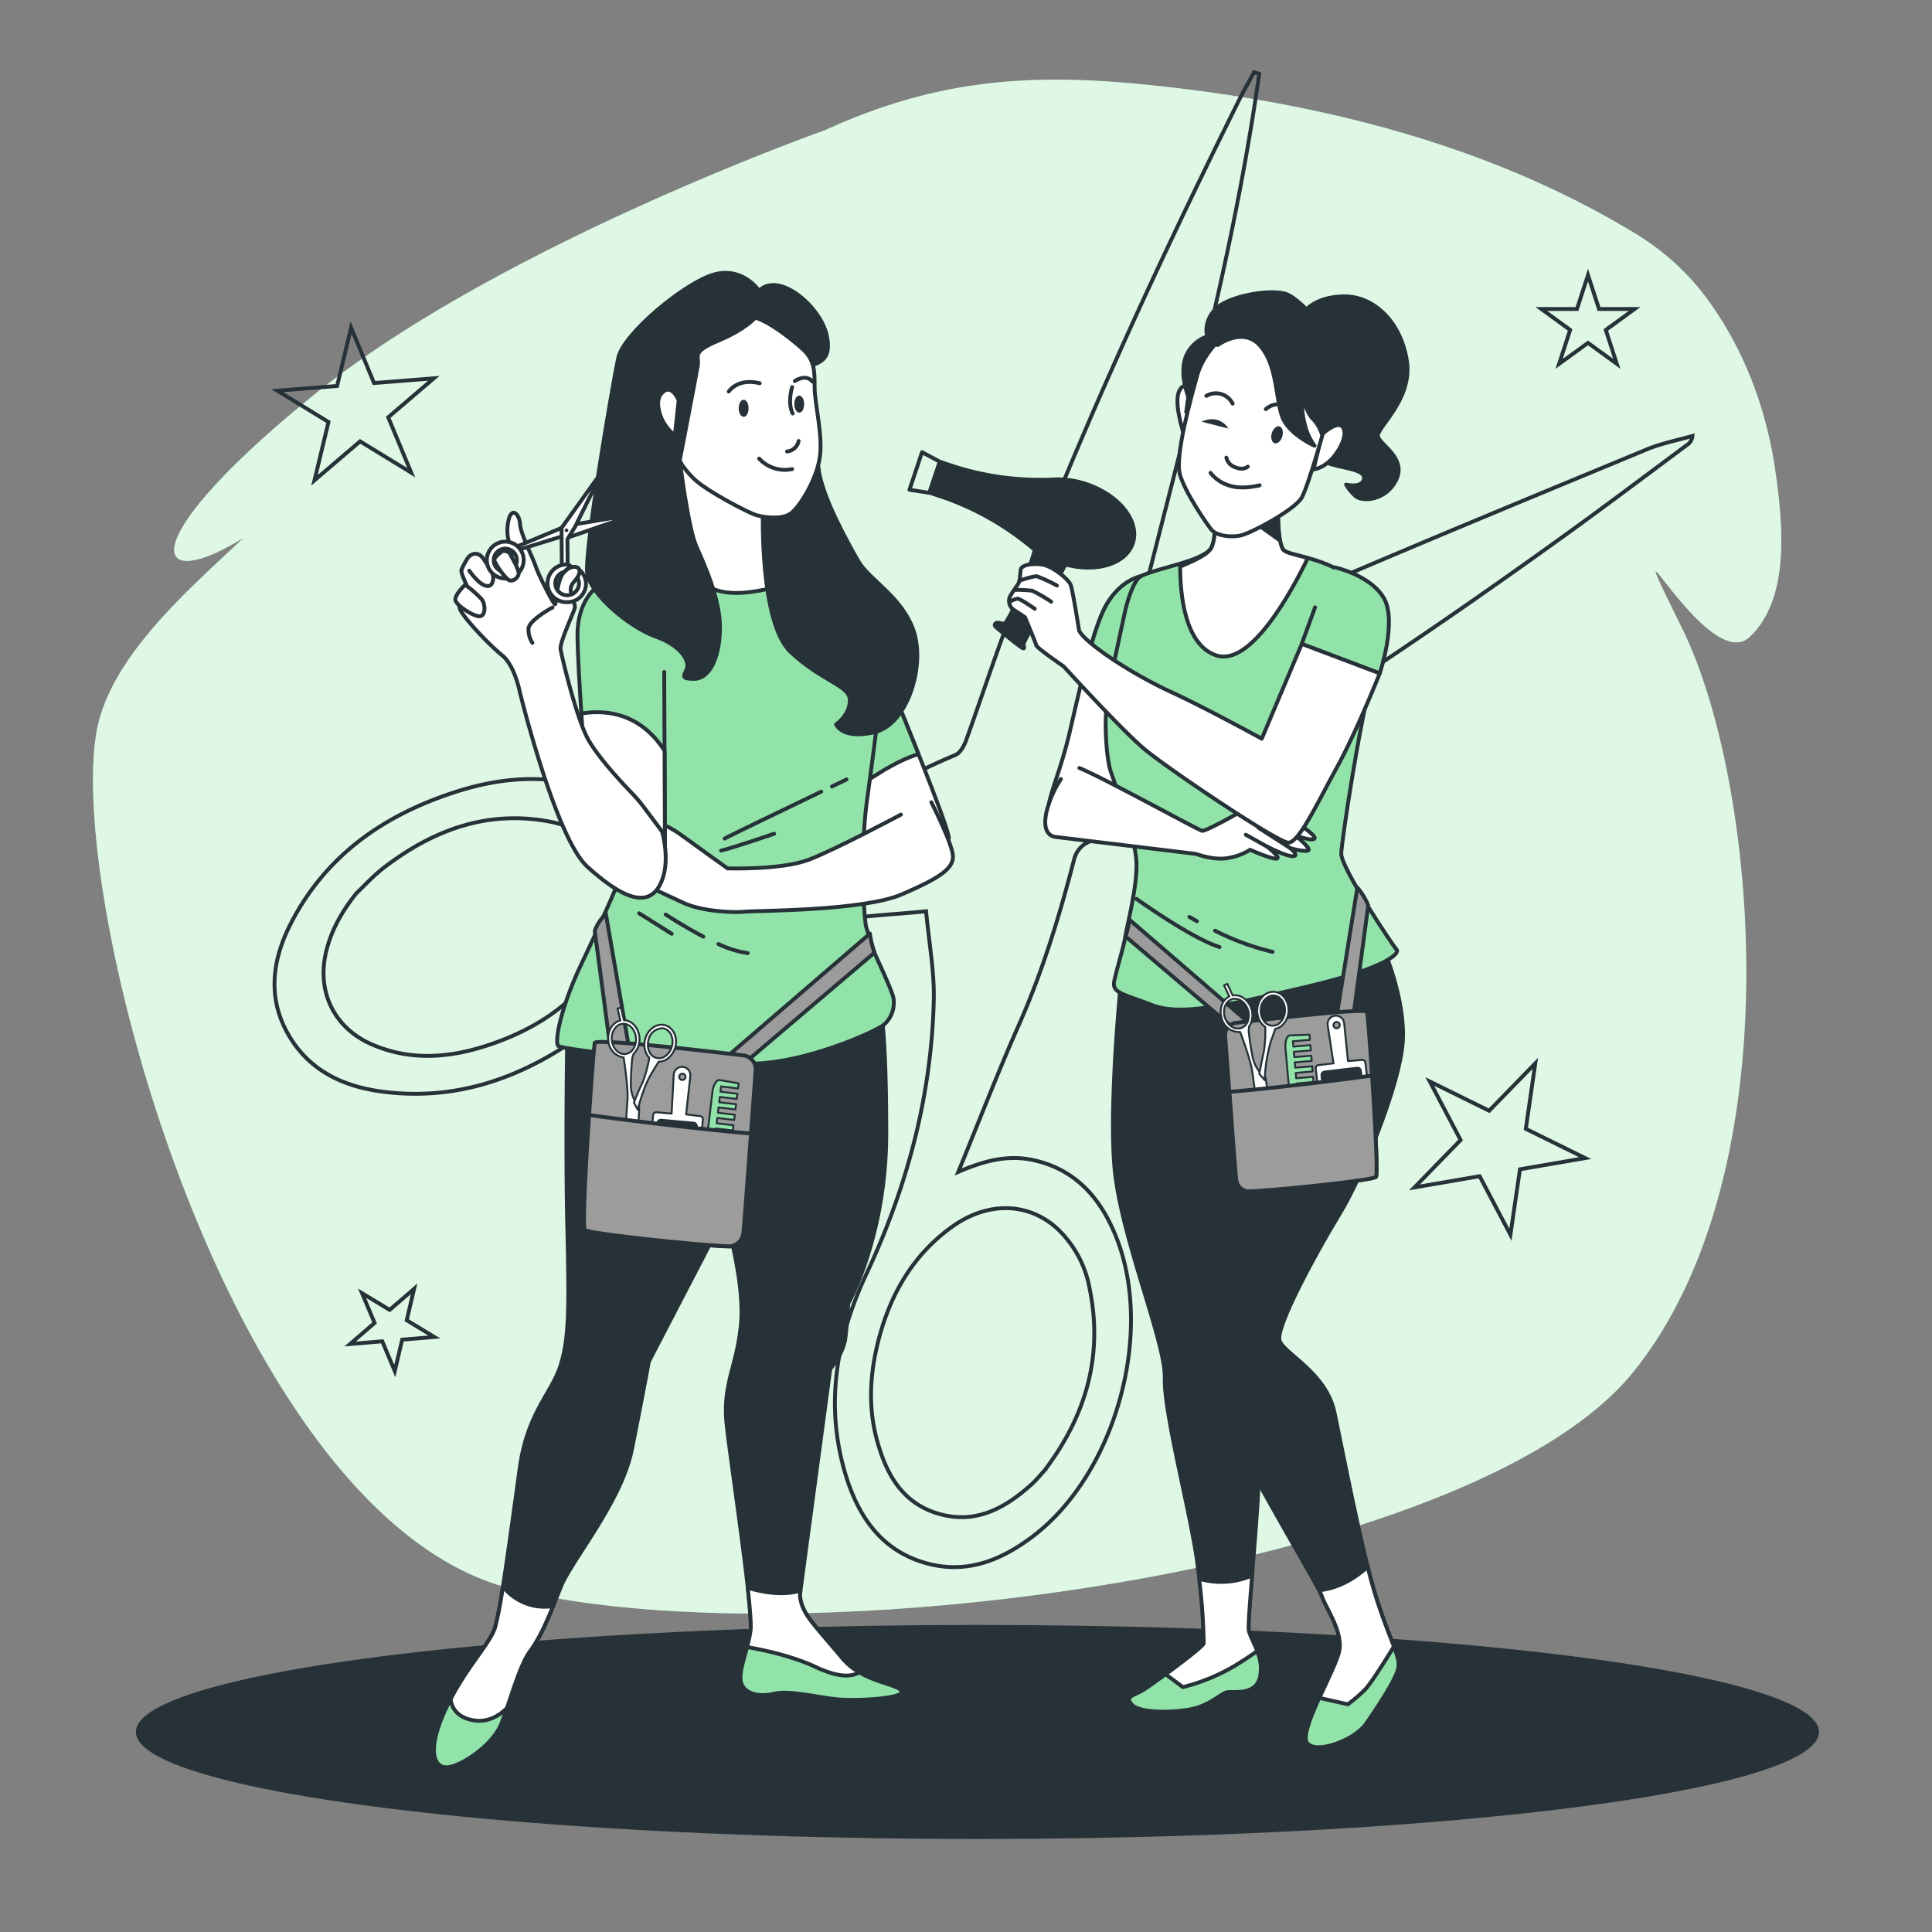 <svg xmlns="http://www.w3.org/2000/svg" viewBox="0 0 500 500"><rect x="0" y="0" width="500" height="500" fill="#808080" stroke="none"/><g id="background-simple"><path d="M452.8,164.85c10.73-10.1,8.5-30,6.63-43.11C457,104.82,450.62,88.45,440,75a65.28,65.28,0,0,0-18-15.28c-38.26-23-83.32-33.78-127.4-38-30.25-2.86-53.6-.56-81.15,12,0,0-84.79,30-132.39,68.63s-41.84,51.73-18,36.8c-13.11,12.49-32.13,28.59-37.29,46.81C14.77,224.67,57.87,392.55,132.48,411.2s248.28-4.5,290.09-56,32.16-153.08,12.87-192.32S441.87,175.14,452.8,164.85Z" style="fill:#92E3A9"></path><path d="M452.8,164.85c10.73-10.1,8.5-30,6.63-43.11C457,104.82,450.62,88.45,440,75a65.28,65.28,0,0,0-18-15.28c-38.26-23-83.32-33.78-127.4-38-30.25-2.86-53.6-.56-81.15,12,0,0-84.79,30-132.39,68.63s-41.84,51.73-18,36.8c-13.11,12.49-32.13,28.59-37.29,46.81C14.77,224.67,57.87,392.55,132.48,411.2s248.28-4.5,290.09-56,32.16-153.08,12.87-192.32S441.87,175.14,452.8,164.85Z" style="fill:#fff;opacity:0.7"></path></g><g id="Floor"><ellipse cx="252.96" cy="448.23" rx="217.8" ry="27.7" style="fill:#263238"></ellipse></g><g id="Stars"><polygon points="90.86 84.8 96.8 99.13 112.27 97.91 100.47 107.99 106.42 122.32 93.19 114.22 81.39 124.3 85.01 109.21 71.78 101.11 87.24 99.89 90.86 84.8" style="fill:none;stroke:#263238;stroke-miterlimit:10"></polygon><polygon points="410.97 71.19 413.82 79.96 423.04 79.96 415.58 85.39 418.43 94.16 410.97 88.74 403.5 94.16 406.35 85.39 398.89 79.96 408.12 79.96 410.97 71.19" style="fill:none;stroke:#263238;stroke-miterlimit:10"></polygon><polygon points="397.33 275.2 394.88 292.14 410.23 299.71 393.36 302.61 390.9 319.55 382.93 304.4 366.06 307.3 378 295.04 370.03 279.89 385.39 287.46 397.33 275.2" style="fill:none;stroke:#263238;stroke-miterlimit:10"></polygon><polygon points="107.17 333.55 105.26 341.68 112.39 346.01 104.08 346.7 102.17 354.83 98.93 347.13 90.61 347.83 96.94 342.37 93.7 334.68 100.84 339 107.17 333.55" style="fill:none;stroke:#263238;stroke-miterlimit:10"></polygon></g><g id="Scissor"><g id="lYMh7b"><path d="M248,303.29c5.43-13.23,10.21-25.69,15.61-37.88,6.15-13.88,10.56-28.27,14.35-42.92a6.85,6.85,0,0,1,2.69-4c43.28-23.72,84.23-51.06,124.22-79.88,10.75-7.74,21.31-15.73,31.95-23.62a3,3,0,0,0,1.18-2.17c-3.93,1.13-8,1.91-11.75,3.46-28,11.6-56.06,23.17-83.92,35.13-16.13,6.93-31.94,14.57-47.9,21.88-1,.47-2.08.88-3.61,1.52,12.57-52,27.68-103,35.06-155.7l-1.33-.42c-1.28,2.37-2.64,4.71-3.84,7.13-22.09,44.44-42.79,89.51-60.14,136-3.7,9.9-7,20-10.59,29.9-.51,1.39-1.5,3.15-2.71,3.66-25,10.44-46.58,26.55-69.34,40.71-1.74,1.08-3.47,2.18-5.72,3.6.26-1.61.4-2.58.57-3.55,2.57-14.32-4.08-26.24-17.7-31.36-12.43-4.67-25-3.79-37.31.21C99.14,211,84,221.6,75,239.52c-4.81,9.64-5.81,19.68.27,29.3,5.6,8.87,14.43,12.59,24.35,13.78,18.76,2.25,35.34-3.67,50.43-14.4C170,254,191.7,243.62,215.67,238.5c7.56-1.62,15.43-1.77,24-2.67.73,7.94,2.12,15.3,2,22.62-.55,25-6.87,48.69-17.46,71.28-7.91,16.89-10.87,34.37-5.18,52.52,3.39,10.8,9.58,19.48,21.3,22.47,10.23,2.61,19-1.08,27-7.14,21.34-16.19,31.49-52.65,21.51-77.5-4-10-10.51-17.54-21.63-19.89C260.72,298.84,254.68,300.4,248,303.29Zm22.57,77c-1.19,1.28-2.28,2.66-3.57,3.83-6.75,6.09-14.24,10.33-23.71,7.75-9.67-2.64-13.92-10.27-16.34-19.18-2.24-8.26-1.85-16.6.15-24.86,3-12.3,8.86-22.87,19.32-30.36,9.27-6.64,19.77-6.33,27.25.55a28,28,0,0,1,8.31,15.4C285.57,350.78,281.06,366.25,270.55,380.25ZM92.21,231.19c2.28-2.15,4.39-4.51,6.86-6.42,12.64-9.8,26.71-15.16,42.9-12.19s23.33,17,16.13,31.81c-6.43,13.27-17.55,21.28-31.2,25.91-10.15,3.45-20.46,4.42-30.65,0-9.55-4.16-14.13-13.19-12-23.31C85.52,241,88.46,235.93,92.21,231.19Z" style="fill:none;stroke:#263238;stroke-miterlimit:10"></path></g></g><g id="character-2"><path d="M290.34,251.71s-3.48,32.88-1.9,50.58,13.28,45.21,13,54.37,7,36,8.54,48.69a164.79,164.79,0,0,1,1.58,19.91c0,.95-13,10.44-15.49,12s-5.06,1.58-3.16,3.79S303,443.28,308,442.33s7.9-4.1,9.49-4.42,7.27.95,8.53-3.79-2.21-9.49-2.84-12,3.47-37.93,2.53-46.47-5.06-38.25-5.06-39.51,10.11-54.69,12-67S327.33,252,327.33,252Z" style="fill:#263238;stroke:#263238;stroke-linecap:round;stroke-linejoin:round"></path><path d="M292.87,441.07c-1.9-2.21.63-2.21,3.16-3.79s15.49-11.07,15.49-12a150.27,150.27,0,0,0-1.2-16.72,20,20,0,0,0,13.74-.84c-.62,7.44-1.09,13.42-.84,14.4.63,2.53,4.11,7.27,2.84,12s-6.95,3.47-8.53,3.79-4.43,3.48-9.49,4.42S294.76,443.28,292.87,441.07Z" style="fill:#fff;stroke:#263238;stroke-linecap:round;stroke-linejoin:round"></path><path d="M296,437.28c.9-.57,3.15-2.15,5.65-4l4.47,3.34A50.21,50.21,0,0,0,319.74,431c2.32-1.43,4.17-2.67,5.6-3.68a11.16,11.16,0,0,1,.72,6.85c-1.26,4.74-6.95,3.47-8.53,3.79s-4.43,3.48-9.49,4.42-13.28.95-15.17-1.26S293.5,438.86,296,437.28Z" style="fill:#92E3A9;stroke:#263238;stroke-linecap:round;stroke-linejoin:round"></path><path d="M358,245.39s5.69,13,5.06,24-10.43,35.09-16.44,44.89-16.44,29.09-15.49,32.56,12,8.22,14.22,18.66,7,35.72,10.75,47.73,6.64,15.81,5.69,19-5.37,9.8-8.22,13.91-12.64,7.9-15.17,5.06,7.27-19,8.22-24-3.48-11.06-4.43-13.91-17.7-30.35-25-45.84S308,346.55,308,342.12s13-67.33,13.28-68.6-2.53-19.91-2.53-19.91Z" style="fill:#263238;stroke:#263238;stroke-linecap:round;stroke-linejoin:round"></path><path d="M341.38,411.56c5.53-.55,9.91-3.65,12.56-6.07.73,2.91,1.46,5.56,2.15,7.76,3.8,12,6.64,15.81,5.69,19s-5.37,9.8-8.22,13.91-12.64,7.9-15.17,5.06,7.27-19,8.22-24-3.48-11.06-4.43-13.91A14.63,14.63,0,0,0,341.38,411.56Z" style="fill:#fff;stroke:#263238;stroke-linecap:round;stroke-linejoin:round"></path><path d="M348.82,441.07a39.26,39.26,0,0,0,4.43-3.79c1.38-1.38,5-7.08,7.49-11.16,1.05,2.8,1.51,4.53,1,6.1-.94,3.16-5.37,9.8-8.22,13.91s-12.64,7.9-15.17,5.06c-1.31-1.48.7-6.55,3.07-11.78Z" style="fill:#92E3A9;stroke:#263238;stroke-linecap:round;stroke-linejoin:round"></path><path d="M298.14,149.33s-8.12.62-11.87,7.29-7.5,24.79-9.59,33.54-4.79,14.8-5.21,17.92,16.67,3.13,18.13,3.33,3.33-14,4.38-19.58,8.12-37.92,8.54-41.25l.42-3.34Z" style="fill:#fff;stroke:#263238;stroke-linecap:round;stroke-linejoin:round"></path><path d="M281.32,170.81c1.55-5.79,3.25-11.17,4.95-14.19,3.75-6.67,9.11-7.54,9.11-7.54l7.56-1.84-.42,3.34c-.27,2.12-3.25,16-5.64,27.28C293.67,175.44,287.26,171.22,281.32,170.81Z" style="fill:#92E3A9;stroke:#263238;stroke-linecap:round;stroke-linejoin:round"></path><path d="M330.63,131.14s0,9.85,1.61,11.28,9.85,1.79,16.3,6.45,10,13.79,6.62,26.14-7.88,42.26-8.05,45.85,13.43,24,14.32,24.89-2.15,4.65-23.46,9.67-32.59,7.52-39.93,4.65-10.38-3-9.67-6.27,2.51-9,2.87-11.46,3.22-13.25,2.86-19.51-5.37-19.34-6.62-23.1S286,187.91,286.22,185s.18-4.65.18-4.65,3.94-18.27,4.66-21.67,2.43-8.77,4.32-9.64c5-2.3,16.81-4,18.24-7.55s.36-8.24.36-8.24Z" style="fill:#92E3A9;stroke:#263238;stroke-linecap:round;stroke-linejoin:round"></path><path d="M294.09,232.62s14.35,10.29,21.53,12.48" style="fill:none;stroke:#263238;stroke-linecap:round;stroke-linejoin:round"></path><path d="M314.45,240.87a67.3,67.3,0,0,0,14.9,5.47" style="fill:none;stroke:#263238;stroke-linecap:round;stroke-linejoin:round"></path><path d="M307.82,237.3s.71.43,1.94,1.12" style="fill:none;stroke:#263238;stroke-linecap:round;stroke-linejoin:round"></path><path d="M313.62,141.53c1.43-3.58.36-8.24.36-8.24l16.65-2.15s0,9.85,1.61,11.28c.8.71,3.21,1.16,6.22,2-4,8.33-14.65,28.07-23.59,25.23-8.39-2.66-9.45-16.24-9.44-23C309.29,145,312.87,143.4,313.62,141.53Z" style="fill:#fff;stroke:#263238;stroke-linecap:round;stroke-linejoin:round"></path><polygon points="331 139.71 324.93 135.34 330.63 131.14 331 139.71" style="fill:#263238;stroke:#263238;stroke-linecap:round;stroke-linejoin:round"></polygon><path d="M337.44,80.82s2.68-4.11,10.56-4.11,14.68,7,16.12,16.83-7.88,17.19-7.52,19.34,7.34,5.55,4.83,11.1-8.95,6.09-10.74,4.3a13,13,0,0,1-2.33-2.87s4.3,1.08,4.65-1.61-7.7-2.69-10.38-4.48-10.21-13.6-9.85-22.74A34.15,34.15,0,0,1,337.44,80.82Z" style="fill:#263238;stroke:#263238;stroke-linecap:round;stroke-linejoin:round"></path><path d="M342.12,112.42s4.27-4,5.52-1.69-1.61,7-3.76,8.77a8.12,8.12,0,0,1-3.94,2Z" style="fill:#fff;stroke:#263238;stroke-linecap:round;stroke-linejoin:round"></path><path d="M309,101.78s-2.14-3.76-3.76-.72,1.08,11.1,1.08,11.1Z" style="fill:#fff;stroke:#263238;stroke-linecap:round;stroke-linejoin:round"></path><path d="M312.9,86.91a9.25,9.25,0,0,0-6.08,5.55c-1.62,4.48.71,10.21.71,10.21l-.54,3.94s4.66-11.1,6.45-13.25a9.53,9.53,0,0,0,2.33-5.55C316,86.2,314.52,86.73,312.9,86.91Z" style="fill:#263238;stroke:#263238;stroke-linecap:round;stroke-linejoin:round"></path><path d="M343.35,108.76s-4.66,16.83-6.45,20-13.25,9.32-15.94,9.85-6.27,0-7.52-1.61-6.62-9.31-8.06-14.14,3.05-20.6,4.48-25.79,5.91-9.31,5.91-9.31,1.61-3.4,8.24-3S336.72,91,339.23,98,343.35,108.76,343.35,108.76Z" style="fill:#fff;stroke:#263238;stroke-linecap:round;stroke-linejoin:round"></path><path d="M315.19,89.28s6.52-4.84,10.94.21,4,13.67,5.68,18.3,8.41,7.57,8.41,7.57a14.85,14.85,0,0,1-2.52-5.47,20.32,20.32,0,0,1-.63-7.15s1.26,4.42,2.73,5.68a10.17,10.17,0,0,1,2.32,4,20.69,20.69,0,0,0,2.73-4A24.73,24.73,0,0,0,348,95.17c-.42-5-10.94-17.88-15.36-19.14s-14.51.63-17.88,3.79S311.2,88.65,315.19,89.28Z" style="fill:#263238;stroke:#263238;stroke-linecap:round;stroke-linejoin:round"></path><path d="M329.13,112.13c-.35,1.2,0,2.36.74,2.58s1.66-.57,2-1.77,0-2.37-.73-2.59S329.49,110.92,329.13,112.13Z" style="fill:#263238"></path><path d="M317.38,118.43a3.46,3.46,0,0,0,2.33,2.51c2.15.89,3.22-.18,3.22-.18" style="fill:none;stroke:#263238;stroke-linecap:round;stroke-linejoin:round"></path><path d="M326,125.59s-4.66,1.26-8.06,0a9.53,9.53,0,0,1-4.66-3.22" style="fill:none;stroke:#263238;stroke-linecap:round;stroke-linejoin:round"></path><path d="M319,104.46a4.84,4.84,0,0,0-6.8-2" style="fill:none;stroke:#263238;stroke-linecap:round;stroke-linejoin:round"></path><path d="M327.59,105.89s3.58-3.58,8.41,1.26" style="fill:none;stroke:#263238;stroke-linecap:round;stroke-linejoin:round"></path><path d="M317.92,110.91s-2.15-3.94-7-1.79" style="fill:#263238"></path><path d="M279.34,198.76C285,201,310,214.75,311.06,215s11.25-5.63,11.25-5.63L334.19,212s6.66,4.17,6,5-5-.83-5-.83,4.37,3.54,3.33,3.95-4.58-.62-4.58-.62,2.5,2.08.62,2.08-6.66-2.5-6.66-2.5,3.75,2.92,2.5,3.13-6.88-2.29-6.88-2.29a15.17,15.17,0,0,1-5.42,2.08c-3.75.83-8.54-1-8.54-1s-32.92-4-36.25-4.38-3.33-4.37-1.88-8.54a27,27,0,0,1,3.13-6.46" style="fill:#fff;stroke:#263238;stroke-linecap:round;stroke-linejoin:round"></path><line x1="327.94" y1="219.12" x2="322.42" y2="216.03" style="fill:none;stroke:#263238;stroke-linecap:round;stroke-linejoin:round"></line><line x1="333.98" y1="219.54" x2="325.69" y2="214.22" style="fill:none;stroke:#263238;stroke-linecap:round;stroke-linejoin:round"></line><path d="M354.1,234.33l-4,29.78h-4.34l5.52-34.41A17,17,0,0,1,354.1,234.33Z" style="fill:#9c9c9c;stroke:#263238;stroke-linecap:round;stroke-linejoin:round"></path><path d="M323.28,264.75l-31-26.75a21.13,21.13,0,0,1-1,4.34l28.83,24.5Z" style="fill:#9c9c9c;stroke:#263238;stroke-linecap:round;stroke-linejoin:round"></path><path d="M317.08,268.11a3.18,3.18,0,0,1,2.81-3.4c8.79-1,33.65-3.91,33.91-2.85.33,1.29,3.22,41.77,2.25,42.73s-31.32,4-33.41,3.7a3.44,3.44,0,0,1-2.73-2.9C319.78,304.86,317.76,277.41,317.08,268.11Z" style="fill:#9c9c9c;stroke:#263238;stroke-linecap:round;stroke-linejoin:round"></path><path d="M354.91,288.26,353.36,275a.8.8,0,0,0-.85-.7l-3.65.31-1-9.87a2.15,2.15,0,1,0-4.27.54l1.52,9.91-3.9.46a.79.79,0,0,0-.7.88l1.54,13.22a.81.81,0,0,0,.89.7l11.24-1.31A.8.8,0,0,0,354.91,288.26Zm-9.8-22.86a.81.81,0,0,1,1.61-.19.81.81,0,0,1-1.61.19Z" style="fill:#fff;stroke:#263238;stroke-linecap:round;stroke-linejoin:round;stroke-width:0.5px"></path><rect x="341.65" y="277.72" width="12.1" height="10.26" rx="0.87" transform="translate(588.3 -95.32) rotate(83.34)" style="fill:#263238;stroke:#263238;stroke-linecap:round;stroke-linejoin:round;stroke-width:0.5px"></rect><path d="M336.87,294.63l4.22-1.16-.1-1.15-4.34.38-.12-1.38,4.34-.38-.11-1.35-4.35.38-.12-1.38,4.35-.38-.12-1.35-4.35.38-.12-1.38,4.36-.38-.12-1.35-4.36.38-.12-1.38,4.36-.38-.11-1.35-4.37.38-.12-1.38,4.37-.38-.11-1.35-4.38.38-.12-1.38,4.38-.38-.11-1.35-4.39.38-.12-1.38,4.39-.38-.12-1.35-4.39.38-.12-1.38,4.4-.38-.12-1.35-4.4.38-.12-1.38,4.41-.38-.12-1.32-5,.17c-.49,0-.91.55-1.11,1.44a6,6,0,0,0-.11,1.87l1.7,19.38a7.17,7.17,0,0,0,.87,3C335.76,294.42,336.33,294.78,336.87,294.63Z" style="fill:#92E3A9;stroke:#263238;stroke-linecap:round;stroke-linejoin:round;stroke-width:0.5px"></path><path d="M327.49,278.8a8.61,8.61,0,0,1-3.34-5.4c-.74-3.73-1-6.67-1-6.67l.12-1.13a3.43,3.43,0,0,0,.47-.84,5.51,5.51,0,0,0-1.92-6.48,3.75,3.75,0,0,0-2.8-.66l-1.4-3-.83.38,1.36,2.88c-1.82.86-2.71,3.24-2,5.59a4.65,4.65,0,0,0,4.7,3.6l.09,0c.52,1.36,2.83,7.56,3.21,10.65.42,3.49,3.46,23.85,3.87,24.93s1.08,2.48,1.07,1.78-.54-13.73-.56-16.84A73.32,73.32,0,0,0,327.49,278.8Zm-6.38-12.7c-1.66.49-3.51-.79-4.13-2.86s.24-4.16,1.89-4.66a2.07,2.07,0,0,1,.42-.08,2.94,2.94,0,0,1,2,.53,4.62,4.62,0,0,1,1.6,5.38A2.85,2.85,0,0,1,321.11,266.1Z" style="fill:#fff;stroke:#263238;stroke-linecap:round;stroke-linejoin:round;stroke-width:0.5px"></path><path d="M329.64,256.68c-2.23-.11-4.14,2-4.26,4.63a5.35,5.35,0,0,0,1,3.44,4.17,4.17,0,0,0,1.06,1,33.34,33.34,0,0,1-.38,6.52c-.52,2.12-1.15,5.66-1.15,5.66l1.4,1.6a41.06,41.06,0,0,1,1.5-9.74c.8-2.27,1.11-3.17,1.23-3.53a3.79,3.79,0,0,0,2.11-1.24,5.33,5.33,0,0,0,1.32-3.33C333.58,259,331.87,256.78,329.64,256.68Zm2.91,5a4.47,4.47,0,0,1-1.08,2.76,2.7,2.7,0,0,1-4.37-.21,4.37,4.37,0,0,1-.82-2.84,3.76,3.76,0,0,1,2.9-3.76,2.88,2.88,0,0,1,.42,0C331.33,257.67,332.65,259.49,332.55,261.65Z" style="fill:#fff;stroke:#263238;stroke-linecap:round;stroke-linejoin:round;stroke-width:0.5px"></path><path d="M327.77,284a1,1,0,1,1-1.89.23,1,1,0,0,1,1.89-.23Z" style="fill:#fff;stroke:#263238;stroke-linecap:round;stroke-linejoin:round"></path><polyline points="327.98 286.31 326.58 286.48 328.54 302.58" style="fill:#fff;stroke:#263238;stroke-linecap:round;stroke-linejoin:round"></polyline><path d="M355.09,278.36c.78,11.8,1.52,25.67,1,26.23-1,1-31.32,4-33.41,3.7a3.44,3.44,0,0,1-2.73-2.9c-.09-.34-1-12.08-1.77-22.81C332.64,281.33,348.65,279.24,355.09,278.36Z" style="fill:#9c9c9c;stroke:#263238;stroke-linecap:round;stroke-linejoin:round"></path><path d="M275.88,145.85s-11,20.38-11,20.78.45,1.22-.08,1.17-6.72-5.17-7.18-5.62,0-1.15.75-1,1.72.26,1.72.26l4.21-7.1,3.9-13.37Z" style="fill:#263238;stroke:#263238;stroke-linecap:round;stroke-linejoin:round"></path><path d="M244.17,128.7l-3.63-1.21,2.68-8,3.62,1.21a73.5,73.5,0,0,0,26.21,3.37,23,23,0,0,1,8.11,1.22c8.54,2.85,13.93,9.72,12,15.35s-10.32,7.88-18.86,5a23,23,0,0,1-7.21-3.91A73.74,73.74,0,0,0,244.17,128.7Z" style="fill:#263238;stroke:#263238;stroke-linecap:round;stroke-linejoin:round"></path><polygon points="235.37 126.76 238.62 117.02 243.22 119.49 240.53 127.54 235.37 126.76" style="fill:none;stroke:#263238;stroke-linecap:round;stroke-linejoin:round"></polygon><path d="M345.43,146.82s9.27,2,12.73,8-1.09,19.45-1.09,19.45l-20.18-7.63,3.45-9.46" style="fill:#92E3A9;stroke:#263238;stroke-linecap:round;stroke-linejoin:round"></path><path d="M357.07,174.27s-6,15.09-11.09,24.36-9.82,19.45-12.55,19.45S302,198.81,296,193.72s-20.73-21.26-20.73-21.26-6.91-4.73-7.09-5.46-2.91-7.27-2.91-7.27l-2.88-1.89a2.78,2.78,0,0,1-.81-3.82c.77-1.19,1.6-2.47,1.87-2.83.55-.73.55-2.73.73-3.82s2.73-1.64,5.46-1.27,6.9,3.81,7.45,5.27,2.18,11.81,2.18,11.81c1.27,2.91,12.72,10.81,24,16,9,4.15,23.27,12,23.27,12l10.36-24.54Z" style="fill:#fff;stroke:#263238;stroke-linecap:round;stroke-linejoin:round"></path><path d="M264.19,150.15s3.42-1.14,4.22-1a45,45,0,0,1,5.12,2.39" style="fill:none;stroke:#263238;stroke-linecap:round;stroke-linejoin:round"></path><path d="M262.83,152.66a35.08,35.08,0,0,1,4.32.22,40.86,40.86,0,0,1,4.9,2.85" style="fill:none;stroke:#263238;stroke-linecap:round;stroke-linejoin:round"></path><path d="M261.35,155.73a6.18,6.18,0,0,1,2-.8c.68,0,4.44,2.62,4.44,2.62" style="fill:none;stroke:#263238;stroke-linecap:round;stroke-linejoin:round"></path></g><g id="character-1"><path d="M172.09,110.56l29.29,19.21s-.19,19.4.57,23a34.88,34.88,0,0,0,1.14,4.57s-19.21,1.71-20.73-.95-5.7-14.46-7.42-25.3S172.09,110.56,172.09,110.56Z" style="fill:#fff;stroke:#263238;stroke-linecap:round;stroke-linejoin:round"></path><path d="M232.8,183s12.2,29.69,12.75,33.7-21.5,5.83-22.59,4.92-3.46-17.67-3.46-17.67,2.55-27.88,4.92-28.06S232.8,183,232.8,183Z" style="fill:#fff;stroke:#263238;stroke-linecap:round;stroke-linejoin:round"></path><path d="M232.8,183s-6-7.29-8.38-7.11-4.92,28.06-4.92,28.06l.21,1.48c4.1-3.08,11.93-8.54,18-10.26C235.08,188.52,232.8,183,232.8,183Z" style="fill:#92E3A9;stroke:#263238;stroke-linecap:round;stroke-linejoin:round"></path><path d="M146.81,268.05s-.49,27.77,0,49.14.49,29-1.72,36.12-8.6,12.29-10.57,26.54-4.91,36.61-6.39,41.28-8.1,10.81-13,21.62-2.7,15.48,1.48,14.5,11-6.14,13-10.81,4.67-15.24,7.62-19.17,5.16-9.58,7.86-16.46,15.72-22.12,18.43-35.63,4.42-22.85,4.42-22.85l19.66-37.84s5.16,16.71,4.17,28S186.86,358,188.09,369,195,417,194.23,422.11s-3.19,10.32-2.46,13.27,4.67,3.93,8.6,2.95,11.31,1,16.47,1.47,17.69-.24,16.46-2.21-10.08-2.21-15.24-8.35-8.6-9.83-9.82-12.29a10.34,10.34,0,0,1-1.23-4.18l7.86-58.47s3.44-3.94,3.93-8.11.74-8.85.74-8.85,9.83-17.44,9.83-44-1.48-32.19-1.48-32.19l-79.12.49Z" style="fill:#263238;stroke:#263238;stroke-linecap:round;stroke-linejoin:round"></path><path d="M116.59,457.25c4.17-1,11-6.14,13-10.81s4.67-15.24,7.62-19.17c2.22-3,4-6.91,5.94-11.62a13.72,13.72,0,0,1-13-5.09,98.14,98.14,0,0,1-2,10.57c-1.47,4.67-8.1,10.81-13,21.62S112.41,458.23,116.59,457.25Z" style="fill:#fff;stroke:#263238;stroke-linecap:round;stroke-linejoin:round"></path><path d="M200.37,438.33c3.93-1,11.31,1,16.47,1.47s17.69-.24,16.46-2.21-10.08-2.21-15.24-8.35-8.6-9.83-9.82-12.29a10.34,10.34,0,0,1-1.23-4.18l.15-1.13c-4.84,1.46-10.35.28-13.65-.74.6,5.48.94,9.7.72,11.21-.74,5.16-3.19,10.32-2.46,13.27S196.44,439.31,200.37,438.33Z" style="fill:#fff;stroke:#263238;stroke-linecap:round;stroke-linejoin:round"></path><path d="M233.3,437.59c-.93-1.48-6.2-2-10.94-4.79-2.09,1.28-5.61,1.28-11.18-1.35-6.08-2.88-13.68-4.47-17.83-5.19-1,3.65-2.11,7-1.58,9.12.74,2.95,4.67,3.93,8.6,2.95s11.31,1,16.47,1.47S234.53,439.56,233.3,437.59Z" style="fill:#92E3A9;stroke:#263238;stroke-linecap:round;stroke-linejoin:round"></path><path d="M129.61,446.44c.49-1.16,1-2.69,1.59-4.39-2,2-5,3.81-8.72,3.16-4.4-.76-5.61-3.49-5.89-5.46-.51,1-1,1.95-1.48,3-4.91,10.81-2.7,15.48,1.48,14.5S127.64,451.11,129.61,446.44Z" style="fill:#92E3A9;stroke:#263238;stroke-linecap:round;stroke-linejoin:round"></path><path d="M158.4,148.41s-5.9,5.33-6.47,11.6,9.7,61.82,9.7,63.53-5.9,14.84-11.22,26.06-7,20.16-5.9,21.11,36.52,4.94,50.59,4.56,31.58-8.36,33.67-10.08a7.63,7.63,0,0,0,2.47-6.84c-.38-2.1-4.75-11.23-4.94-11.8s-1.52-4.75-2.09-6.46-1.72-19.21.19-33.1,2.85-22.06,2.85-22.06-18.45-28-19.59-30.81a12.21,12.21,0,0,0-2.09-3.81s-12.94,5.14-20.55,2.28-21.11-8.74-21.11-8.74Z" style="fill:#92E3A9;stroke:#263238;stroke-linecap:round;stroke-linejoin:round"></path><path d="M212.54,204.87c-9,4.34-24.32,11.71-25,12.15" style="fill:none;stroke:#263238;stroke-linecap:round;stroke-linejoin:round"></path><path d="M219.07,201.73l-3.77,1.81" style="fill:none;stroke:#263238;stroke-linecap:round;stroke-linejoin:round"></path><path d="M200.35,215.77s-10,3.43-13.73,4.37" style="fill:none;stroke:#263238;stroke-linecap:round;stroke-linejoin:round"></path><path d="M185.93,244.31a26.06,26.06,0,0,0,7.56,2.35" style="fill:none;stroke:#263238;stroke-linecap:round;stroke-linejoin:round"></path><path d="M172.27,236.67s4.53,3,9.76,5.74" style="fill:none;stroke:#263238;stroke-linecap:round;stroke-linejoin:round"></path><line x1="165.41" y1="236.36" x2="173.83" y2="241.66" style="fill:none;stroke:#263238;stroke-linecap:round;stroke-linejoin:round"></line><path d="M233.15,210.82s-16.81,9-23.85,11.68-21,2.24-21,2.24-7.85-5.6-12-8.64-7-3.36-7-3.36L168,229.54l9,4.17c4.49,2.08,12.33,2.56,15.69,2.24s30.57-.16,40.66-4.48,13.28-6.73,13.28-9.77-5.6-14.08-5.6-14.08" style="fill:#fff;stroke:#263238;stroke-linecap:round;stroke-linejoin:round"></path><path d="M154.78,151.64s-5.32,3.43-5.32,12.56,2.28,38.42,2.28,38.42,13.31,14.26,15.22,17.31,5.13,5.13,5.13.57-.19-46.6-.19-46.6" style="fill:#92E3A9;stroke:#263238;stroke-linecap:round;stroke-linejoin:round"></path><path d="M150.45,184.67c.62,9.34,1.29,18,1.29,18s13.31,14.26,15.22,17.31,5.13,5.13,5.13.57c0-2.37-.05-14.81-.1-26.25C165.29,183.87,155.73,183.75,150.45,184.67Z" style="fill:#fff;stroke:#263238;stroke-linecap:round;stroke-linejoin:round"></path><path d="M196.44,75.25S192.31,69,184.9,71,161.4,86.22,160,92.63s-9,50.84-8,56,10.54,13.53,17.66,16.1,8.69,6.55,8.12,8.26-2,2.7,1.85,2.7,6.55-5.12,6.7-12.82-4-16.66-6.13-21.5-4.27-22.22-4.27-22.22l6.84-28.34,14.52-4.85.15,45.87s-1,29.34,7.26,37,15.24,8.54,15.24,12.39-3.56,6.26-3.56,6.26,1.56,4,10,2,13.1-17.09,10.11-26.07-11.54-13.24-14.39-18.23-9.4-16.66-10.25-23.92-4-24.22-2.71-25.93,6.41-.85,4.85-8.4S201.57,70.12,196.44,75.25Z" style="fill:#263238;stroke:#263238;stroke-linecap:round;stroke-linejoin:round"></path><path d="M195.44,82.23s3.56.57,11.82,7.69c3.54,3,3.56,5.7,3.56,10.26s2.28,12.67,1.29,18.51-5.27,12.68-7.55,14.24-6.56,1-8.69.43-13.25-6.41-16.38-9.54-3.56-4.7-3.56-4.7,4.24-22,4.67-24.53-1.85-3.42,5.27-6.41S195.44,82.23,195.44,82.23Z" style="fill:#fff;stroke:#263238;stroke-linecap:round;stroke-linejoin:round"></path><path d="M205,100.18s-1.28,4,.15,6.83" style="fill:none;stroke:#263238;stroke-linecap:round;stroke-linejoin:round"></path><path d="M206.69,114.13a3.41,3.41,0,0,1-3,2.71" style="fill:none;stroke:#263238;stroke-linecap:round;stroke-linejoin:round"></path><path d="M205,121.4a9.13,9.13,0,0,1-8.54-2.71" style="fill:none;stroke:#263238;stroke-linecap:round;stroke-linejoin:round"></path><path d="M193.73,105.66c0,1.22-.57,2.21-1.28,2.21s-1.28-1-1.28-2.21.57-2.21,1.28-2.21S193.73,104.44,193.73,105.66Z" style="fill:#263238"></path><ellipse cx="206.84" cy="104.59" rx="1.28" ry="2.21" style="fill:#263238"></ellipse><path d="M188.6,101.32s2.28-3.56,8-2.14" style="fill:none;stroke:#263238;stroke-linecap:round;stroke-linejoin:round"></path><path d="M205.7,98.61s2.84-2,4.55.14" style="fill:none;stroke:#263238;stroke-linecap:round;stroke-linejoin:round"></path><path d="M175.64,103.59s-1.56-3.84-3.7-2.42-1.85,4.13-.85,6.84a12.2,12.2,0,0,0,3.56,4.7Z" style="fill:#fff;stroke:#263238;stroke-linecap:round;stroke-linejoin:round"></path><path d="M171.33,215.17l-4.56-6.09a40.41,40.41,0,0,0-3.35-3.93c-3-3.14-9.4-10-11.68-14.71-3-6.27-6.36-20.69-6.67-22.38s3.55-9.86,3.7-10.79-1.08-2.92-1.08-4.77,2.31-2.77,2.31-4.62-3.23-1.54-4.62,1.08-1.39,6.93-1.69,7.39-4.32-7.55-5.09-9.86-3.85-8.32-4-10.78-1.85-4.32-2.78-1.85a11.41,11.41,0,0,0,.16,7.24,13.18,13.18,0,0,1,.48,4.12c-.54-.45-3.08-1.08-4.47,0,0,0-.23,2-.25,3.07l-1,.51s-2.56-5-4.1-4.19-3.23,2.3-3.23,3.22S121.5,153,121.5,153s-3.39,2.31-2.46,4.62,7.7,9.4,10.94,12,4.56,9.51,4.56,9.51S143.8,216.88,152,224.3s15.08,10.9,18.51,5.19S171.33,215.17,171.33,215.17Z" style="fill:#fff;stroke:#263238;stroke-linecap:round;stroke-linejoin:round"></path><path d="M143,157.2s-6,3.24-6.21,5.42a6.11,6.11,0,0,0,1,3.76" style="fill:none;stroke:#263238;stroke-linecap:round;stroke-linejoin:round"></path><path d="M121.45,147.69a15.54,15.54,0,0,0,2.88,3.18c1.47,1.08,2.89,1.26,3.26-.69s-1-3.25-2.38-5.42-3.39-1.63-4.31-.11a24.6,24.6,0,0,0-1.47,2.82" style="fill:#fff;stroke:#263238;stroke-linecap:round;stroke-linejoin:round"></path><path d="M120.38,151.34s-2.71,2.54-2.53,3.94,5.07,4.54,6.47,4.19,1.31-3.06.35-4.37A29.52,29.52,0,0,0,120.38,151.34Z" style="fill:#fff;stroke:#263238;stroke-linecap:round;stroke-linejoin:round"></path><polygon points="149.42 135.58 164.72 133.02 146.26 139.35 144.84 138.99 134.14 142.32 133.58 141.52 145.33 136.63 149.42 135.58" style="fill:#fff;stroke:#263238;stroke-linecap:round;stroke-linejoin:round"></polygon><polyline points="145.4 146.28 145.39 145.79 145.33 136.63 156.1 121.61 148.8 136.39 146.85 139.52 146.91 146.72 145.02 146.9" style="fill:#fff;stroke:#263238;stroke-linecap:round;stroke-linejoin:round"></polyline><path d="M147.08,137.24a.47.47,0,1,0-.47.47A.47.47,0,0,0,147.08,137.24Z" style="fill:#263238"></path><path d="M130.77,149.72a4.77,4.77,0,1,1,4.76-4.77A4.78,4.78,0,0,1,130.77,149.72Zm0-7.73a3,3,0,1,0,3,3A3,3,0,0,0,130.77,142Z" style="fill:#fff;stroke:#263238;stroke-linecap:round;stroke-linejoin:round"></path><path d="M130.09,142.6s-2.54,1.66-2.1,2.62a18.55,18.55,0,0,0,3.41,4.72c1.14.88,2.54-.26,2.8-1.31s-1.75-4.37-2.19-5.25S130.09,142.6,130.09,142.6Z" style="fill:#fff;stroke:#263238;stroke-linecap:round;stroke-linejoin:round"></path><path d="M150.24,147.76c-.34.48-.47,1.32-.85,1.84a2.24,2.24,0,0,1,.46,1.4,3.07,3.07,0,1,1-3.8-3,4,4,0,0,1,1.79-1.29,1.6,1.6,0,0,0-1.05-.61,4.87,4.87,0,1,0,0,9.73,4.77,4.77,0,0,0,4.86-4.87A4.59,4.59,0,0,0,150.24,147.76Z" style="fill:#fff;stroke:#263238;stroke-linecap:round;stroke-linejoin:round"></path><path d="M153.92,240.89l4.19,31.52H163l-6.2-35.89A11.78,11.78,0,0,0,153.92,240.89Z" style="fill:#9c9c9c;stroke:#263238;stroke-linecap:round;stroke-linejoin:round"></path><path d="M188.53,273.14l36.61-31.52a25,25,0,0,0,1.16,4.93l-34.13,29Z" style="fill:#9c9c9c;stroke:#263238;stroke-linecap:round;stroke-linejoin:round"></path><path d="M195.56,277a3.61,3.61,0,0,0-3.18-3.86c-10-1.19-38.16-4.43-38.46-3.23-.37,1.46-3.64,47.36-2.55,48.45s35.52,4.56,37.89,4.19a3.91,3.91,0,0,0,3.1-3.27C192.51,318.62,194.79,287.49,195.56,277Z" style="fill:#9c9c9c;stroke:#263238;stroke-linecap:round;stroke-linejoin:round"></path><path d="M180.69,303l1.21-13.28a.79.79,0,0,0-.7-.86l-3.63-.46,1.08-9.85a2.16,2.16,0,1,0-4.3-.35l-.54,10-3.91-.35a.8.8,0,0,0-.87.72l-1.2,13.26a.79.79,0,0,0,.72.86l11.28,1A.79.79,0,0,0,180.69,303Zm-4.9-24.39a.82.82,0,0,1,.88-.74.82.82,0,0,1,.74.89.81.81,0,0,1-1.62-.15Z" style="fill:#fff;stroke:#263238;stroke-linecap:round;stroke-linejoin:round;stroke-width:0.5px"></path><rect x="168.7" y="291.06" width="12.1" height="10.26" rx="0.87" transform="translate(485.51 148.91) rotate(95.18)" style="fill:#263238;stroke:#263238;stroke-linecap:round;stroke-linejoin:round;stroke-width:0.5px"></rect><path d="M183.66,306.25,188,306l.14-1.14-4.32-.52.16-1.38,4.33.52.17-1.34-4.34-.52.17-1.38,4.34.52.16-1.34-4.34-.52.17-1.38L189,298l.17-1.34-4.35-.52.16-1.38,4.35.53.17-1.35-4.36-.52.17-1.38,4.36.53.16-1.35-4.36-.52.16-1.38,4.37.53.17-1.35-4.38-.52.17-1.38,4.37.53.17-1.35-4.38-.52.17-1.38,4.38.53.16-1.35-4.38-.52.16-1.38,4.39.53.16-1.31-4.89-.86c-.48-.09-1,.36-1.38,1.18a5.87,5.87,0,0,0-.5,1.81l-2.31,19.32a7.21,7.21,0,0,0,.24,3.11C182.62,305.81,183.1,306.28,183.66,306.25Z" style="fill:#92E3A9;stroke:#263238;stroke-linecap:round;stroke-linejoin:round;stroke-width:0.5px"></path><path d="M165.43,286.51a8.61,8.61,0,0,1-2.17-6c.05-3.8.37-6.74.37-6.74l.36-1.08a4.39,4.39,0,0,0,.63-.72,5.53,5.53,0,0,0-.55-6.75,3.79,3.79,0,0,0-2.6-1.21l-.77-3.21-.88.21.73,3.09c-2,.47-3.32,2.62-3.12,5.06a4.66,4.66,0,0,0,3.86,4.49h.1c.22,1.43,1.21,8,1,11.08-.3,3.5-1.51,24-1.33,25.19s.55,2.65.68,2,2.29-13.55,2.91-16.6A75.55,75.55,0,0,0,165.43,286.51Zm-3.64-13.73c-1.73.14-3.27-1.5-3.45-3.65s1.08-4,2.8-4.17h.43a2.93,2.93,0,0,1,1.85.94,4.62,4.62,0,0,1,.45,5.59A2.85,2.85,0,0,1,161.79,272.78Z" style="fill:#fff;stroke:#263238;stroke-linecap:round;stroke-linejoin:round;stroke-width:0.5px"></path><path d="M172.07,265.31c-2.15-.56-4.46,1.08-5.12,3.66a5.27,5.27,0,0,0,.27,3.56,4,4,0,0,0,.82,1.2,33.37,33.37,0,0,1-1.7,6.31c-1,2-2.29,5.3-2.29,5.3l1,1.85s1.41-5.8,3.47-9.22c1.24-2.06,1.73-2.88,1.93-3.2a3.83,3.83,0,0,0,2.32-.79,5.32,5.32,0,0,0,2-3C175.45,268.42,174.23,265.87,172.07,265.31Zm1.83,5.46a4.45,4.45,0,0,1-1.63,2.48,2.7,2.7,0,0,1-4.23-1.1,4.41,4.41,0,0,1-.21-2.95,3.72,3.72,0,0,1,3.6-3.08,2,2,0,0,1,.42.07C173.52,266.62,174.44,268.68,173.9,270.77Z" style="fill:#fff;stroke:#263238;stroke-linecap:round;stroke-linejoin:round;stroke-width:0.5px"></path><path d="M164.64,291.63a1,1,0,0,1-1,.86.95.95,0,0,1,.16-1.89A1,1,0,0,1,164.64,291.63Z" style="fill:#fff;stroke:#263238;stroke-linecap:round;stroke-linejoin:round"></path><polyline points="164.36 293.96 162.97 293.84 161.57 310.01" style="fill:#fff;stroke:#263238;stroke-linecap:round;stroke-linejoin:round"></polyline><path d="M152.46,288.57c-.89,13.38-1.73,29.11-1.09,29.74,1.09,1.1,35.52,4.56,37.89,4.19a3.91,3.91,0,0,0,3.1-3.27c.09-.4,1.1-13.71,2-25.87C177.91,291.94,159.76,289.56,152.46,288.57Z" style="fill:#9c9c9c;stroke:#263238;stroke-linecap:round;stroke-linejoin:round"></path></g></svg>
